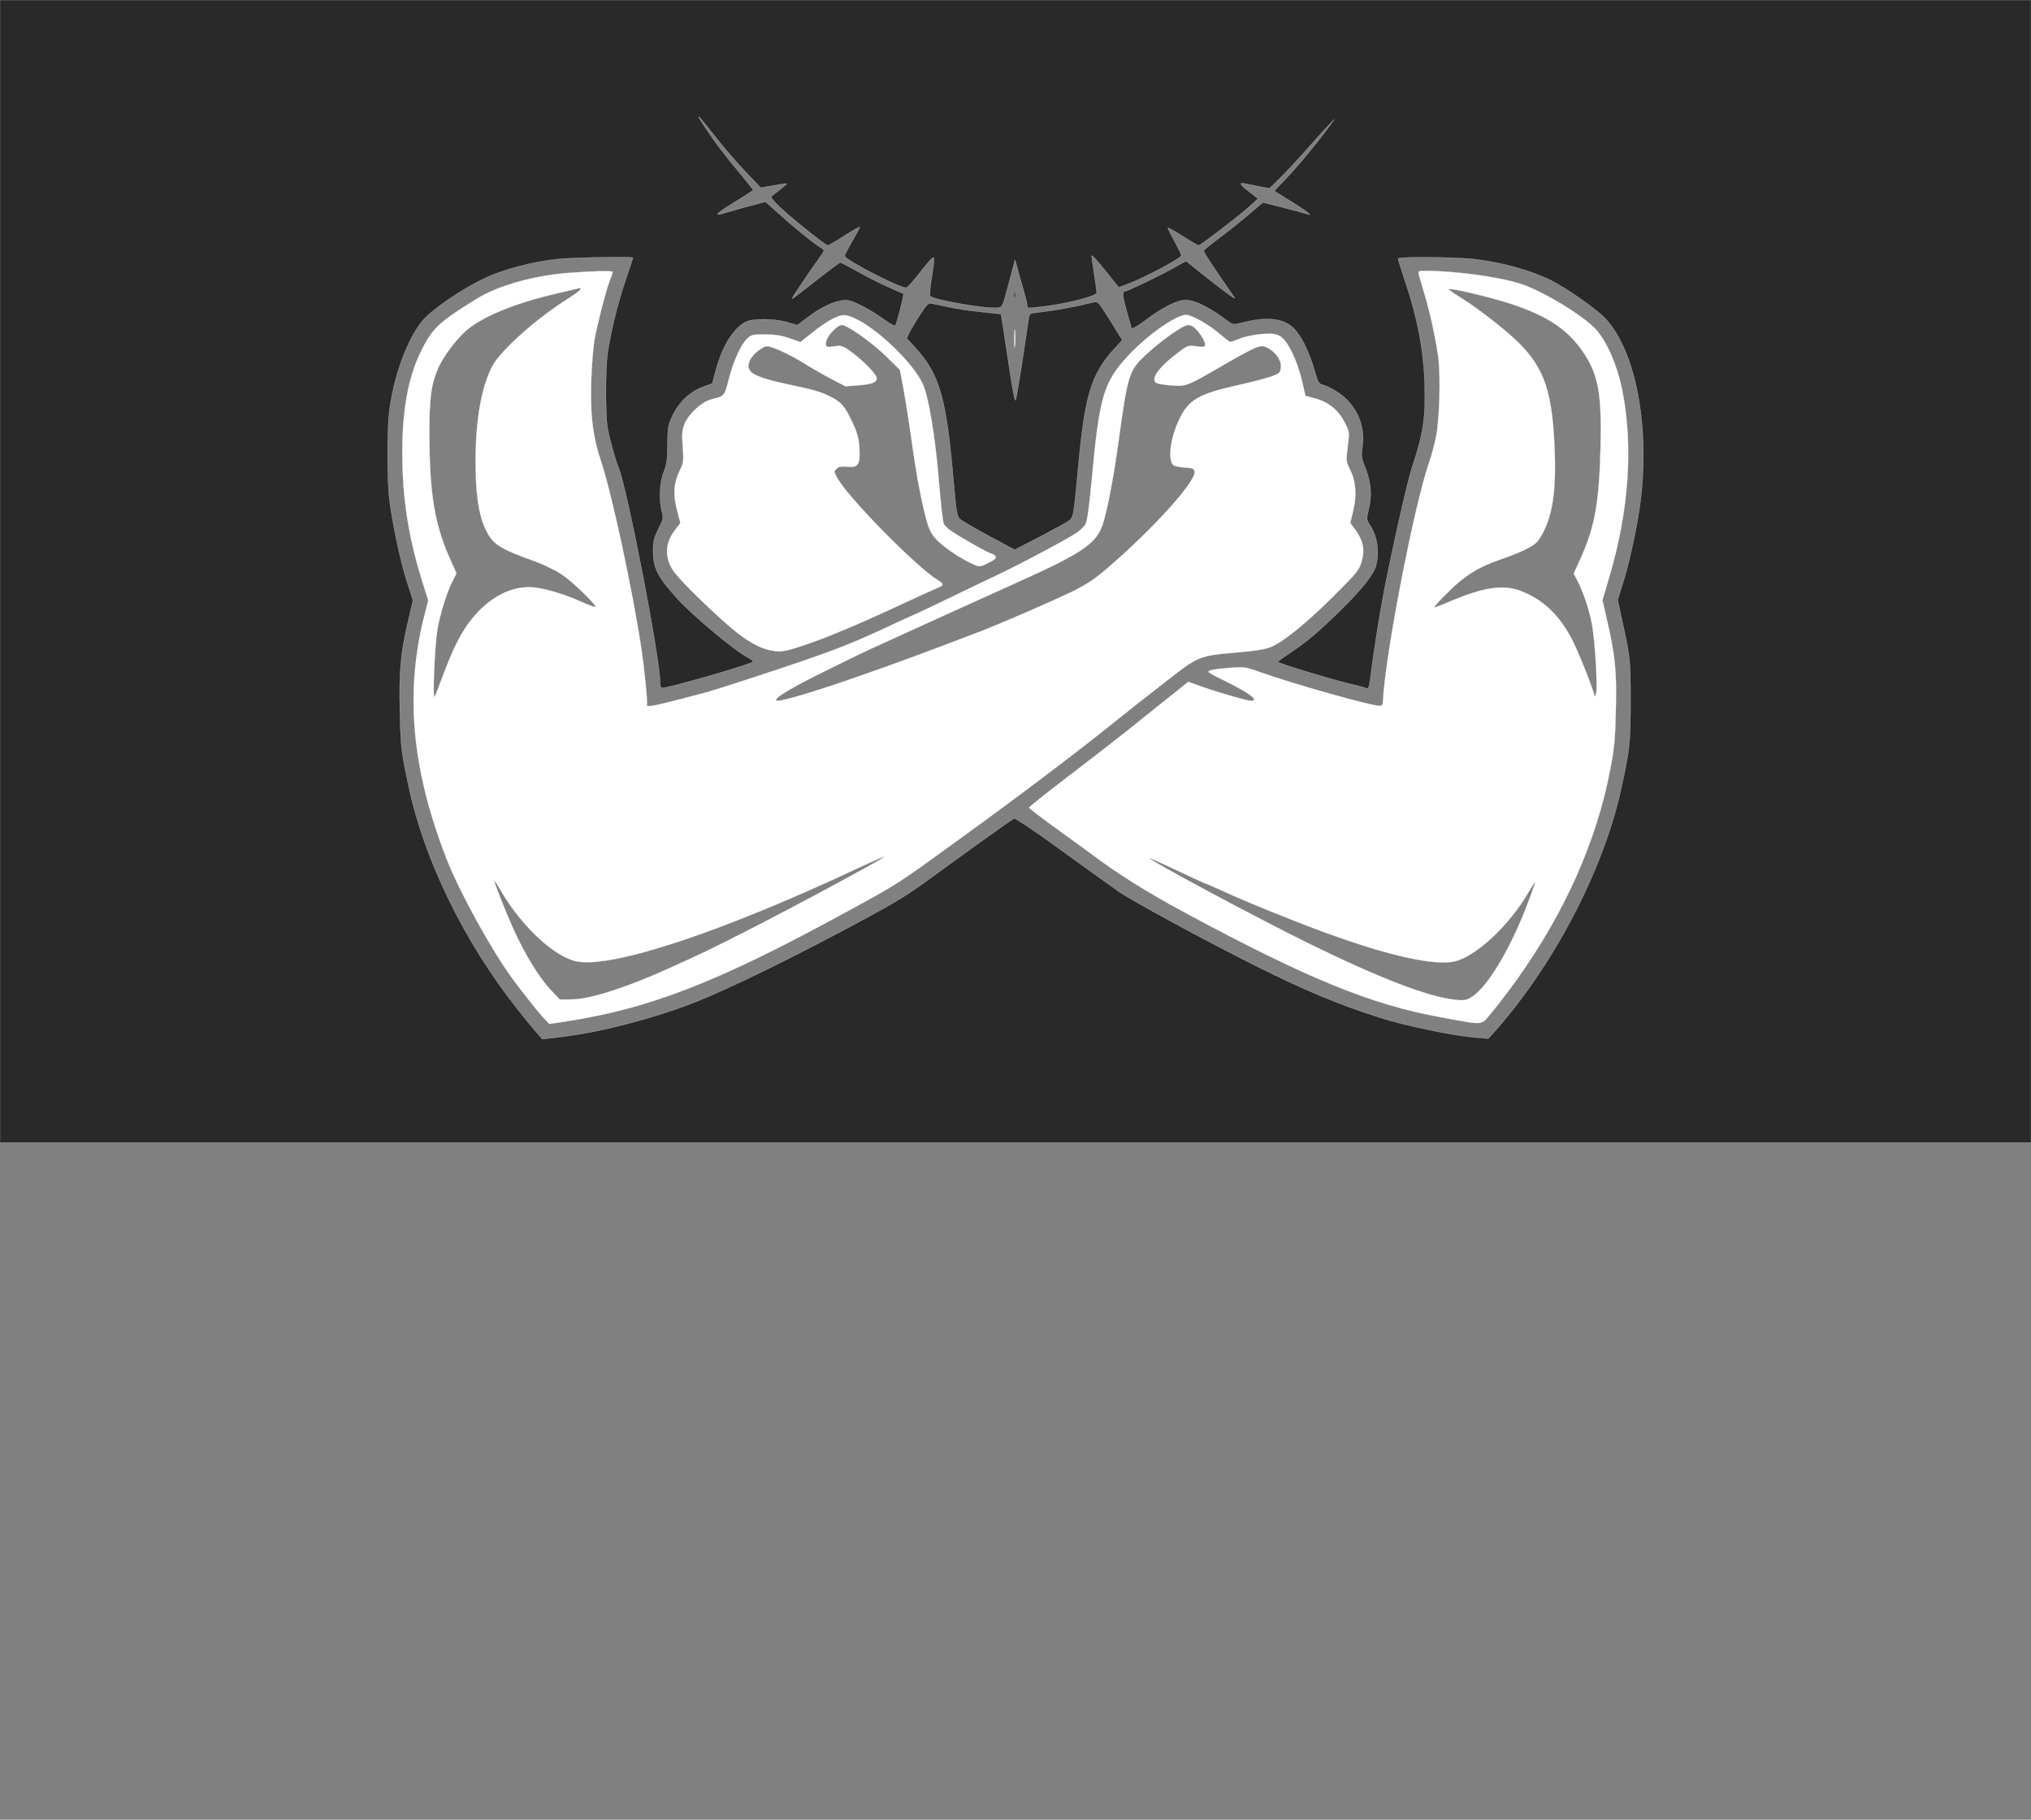 <?xml version="1.0" standalone="no"?>
<!DOCTYPE svg PUBLIC "-//W3C//DTD SVG 20010904//EN"
 "http://www.w3.org/TR/2001/REC-SVG-20010904/DTD/svg10.dtd">
<svg version="1.0" xmlns="http://www.w3.org/2000/svg"
 viewBox="0 0 1200 1075"
 preserveAspectRatio="xMidYMid meet">

<rect x="0" y="0" width="1200" height="1075" fill="#808080" stroke="none"/>

<g transform="translate(0,675) scale(0.1,-0.1)"
fill="#292929" stroke="#fff">
<path d="M0 3375 l0 -3375 6000 0 6000 0 0 3375 0 3375 -6000 0 -6000 0 0
-3375z m4237 2554 c45 -57 121 -145 170 -196 l88 -92 75 13 c41 8 76 13 78 11
2 -1 -16 -17 -40 -36 -24 -18 -47 -36 -51 -39 -5 -4 16 -31 47 -60 70 -67 273
-230 287 -230 5 0 40 20 77 44 72 46 112 69 112 63 0 -2 -20 -39 -45 -83 -25
-43 -45 -82 -45 -85 0 -23 321 -189 365 -189 6 0 44 43 85 96 50 64 76 91 78
80 2 -9 -4 -62 -13 -117 -10 -56 -13 -104 -9 -109 27 -23 333 -76 398 -68 29
3 30 6 66 143 l37 140 13 -45 c6 -25 23 -83 36 -129 13 -46 24 -89 24 -97 0
-17 -5 -16 100 -4 135 16 310 61 310 80 0 8 -7 58 -15 110 -8 52 -15 101 -15
109 0 7 36 -32 80 -87 l80 -100 53 20 c104 39 317 153 317 169 0 6 -19 44 -41
85 -23 41 -40 76 -38 78 2 2 42 -21 88 -50 47 -30 88 -54 93 -54 11 0 233 170
297 227 l54 49 -51 40 c-56 43 -64 57 -29 50 12 -3 50 -10 85 -17 l63 -12 60
59 c33 32 104 108 157 168 53 60 112 126 131 145 l34 36 -28 -40 c-54 -76
-180 -230 -253 -306 l-73 -77 86 -54 c48 -29 96 -61 108 -71 20 -17 21 -18 2
-12 -11 4 -75 21 -141 38 l-122 31 -88 -75 c-49 -41 -127 -103 -174 -138 -47
-35 -86 -67 -88 -72 -2 -5 37 -66 85 -136 49 -71 93 -135 98 -143 9 -14 -87
57 -229 171 l-58 47 -72 -40 c-81 -45 -274 -138 -286 -138 -20 0 -19 -25 5
-112 15 -51 28 -99 30 -106 3 -8 35 10 87 49 87 65 162 105 214 115 54 10 146
-31 259 -116 40 -30 40 -30 95 -16 129 33 221 28 283 -16 56 -40 110 -144 151
-290 14 -49 20 -57 46 -63 17 -4 56 -24 88 -45 105 -71 160 -193 142 -317 -7
-51 -5 -71 7 -101 43 -102 52 -179 29 -274 -13 -55 -12 -59 9 -91 42 -62 57
-160 35 -239 -15 -53 -83 -139 -206 -260 -137 -134 -199 -186 -296 -251 -43
-29 -78 -54 -78 -57 0 -8 280 -93 406 -125 56 -13 109 -27 117 -31 12 -4 16 6
22 48 26 199 51 357 81 518 54 276 140 659 168 742 66 197 81 299 73 507 -7
186 -43 377 -113 583 -24 73 -44 136 -44 140 0 12 320 10 441 -2 163 -17 341
-66 462 -126 102 -52 273 -172 325 -229 169 -184 253 -594 211 -1021 -14 -146
-60 -372 -104 -519 l-37 -119 25 -116 c49 -222 51 -239 51 -480 0 -247 -5
-293 -59 -535 -107 -477 -402 -1037 -750 -1426 l-32 -35 -89 8 c-129 12 -411
71 -544 114 -247 78 -451 163 -740 308 -297 148 -740 389 -813 441 -34 25 -78
56 -97 69 -19 14 -141 102 -270 195 -129 94 -241 168 -248 166 -11 -4 -268
-188 -497 -355 -129 -94 -193 -134 -370 -230 -419 -227 -834 -430 -1032 -506
-249 -95 -547 -172 -772 -199 l-116 -14 -33 37 c-18 20 -70 84 -116 142 -310
392 -548 877 -640 1308 -45 209 -48 234 -53 442 -6 237 4 355 48 539 l29 124
-35 109 c-39 119 -89 357 -105 495 -13 115 -13 406 0 511 26 208 104 422 193
533 53 66 225 185 368 254 111 53 286 99 438 115 94 9 441 15 441 7 0 -2 -20
-62 -44 -133 -46 -134 -88 -307 -106 -432 -13 -92 -13 -359 -1 -434 11 -66 46
-193 66 -241 51 -124 245 -1124 245 -1266 0 -17 4 -32 8 -35 16 -9 542 142
542 156 0 4 -15 15 -32 24 -75 38 -320 243 -414 345 -121 134 -146 183 -145
292 0 48 7 74 31 123 29 55 31 65 21 100 -19 67 -14 177 11 236 17 43 22 74
22 163 1 104 3 114 34 178 39 78 103 136 182 164 l48 17 22 80 c38 141 102
245 174 283 41 23 171 22 249 -1 l58 -17 62 47 c72 55 146 91 202 99 33 5 53
0 110 -28 39 -19 99 -56 134 -81 35 -26 67 -44 71 -39 8 8 53 185 48 188 -2 0
-41 18 -88 39 -47 20 -129 62 -183 92 -53 30 -99 54 -102 54 -3 0 -65 -46
-138 -103 -72 -57 -137 -107 -144 -111 -7 -3 6 19 28 51 22 32 55 81 73 108
19 28 47 67 62 88 25 34 26 40 13 48 -36 20 -140 102 -235 187 l-101 90 -124
-33 c-68 -19 -132 -37 -141 -40 -10 -4 -18 -3 -18 1 0 5 47 38 105 73 58 35
105 66 105 68 0 3 -31 42 -68 87 -94 111 -159 197 -221 291 -60 91 -41 73 76
-76z"/>
<path fill="#fff" d="M3375 5139 c-185 -12 -379 -61 -510 -127 -27 -13 -99 -58 -160 -98
-121 -80 -162 -125 -218 -240 -75 -152 -111 -348 -110 -609 1 -256 35 -480
113 -734 l40 -128 -20 -79 c-119 -459 -79 -914 127 -1444 75 -194 259 -529
386 -705 58 -79 148 -194 183 -232 l39 -42 95 14 c500 77 899 232 1650 642
324 176 303 163 715 462 312 226 648 480 855 646 69 55 139 111 157 125 18 14
90 70 160 125 204 160 203 160 427 180 111 9 175 20 206 33 76 33 208 140 367
298 139 138 153 155 168 206 20 69 10 122 -35 185 l-32 44 17 70 c23 91 16
177 -18 244 -24 48 -24 53 -14 137 11 86 11 87 -19 144 -36 71 -95 119 -173
140 l-58 16 -22 95 c-29 119 -82 228 -125 255 -26 16 -43 19 -106 15 -41 -3
-100 -14 -130 -26 -30 -12 -58 -21 -62 -21 -3 0 -33 23 -65 50 -61 53 -163
110 -195 110 -58 0 -228 -119 -338 -237 -150 -159 -175 -245 -220 -743 -14
-151 -27 -243 -36 -257 -7 -12 -28 -33 -46 -46 -41 -31 -326 -183 -473 -253
-60 -28 -195 -93 -298 -143 -104 -50 -190 -91 -192 -91 -2 0 -41 -18 -87 -39
-273 -129 -376 -170 -703 -279 -198 -66 -405 -133 -460 -147 -299 -79 -338
-87 -333 -67 5 16 -14 205 -32 327 -54 359 -175 918 -240 1114 -47 141 -63
267 -57 466 3 94 12 206 20 250 21 109 64 276 87 339 11 28 20 54 20 59 0 8
-91 7 -245 -4z m55 -98 c0 -5 -33 -29 -73 -55 -184 -114 -404 -311 -450 -402
-64 -126 -97 -318 -97 -562 0 -183 17 -307 55 -390 43 -97 80 -121 295 -198
52 -19 125 -54 161 -79 65 -44 206 -181 197 -191 -3 -2 -41 12 -84 31 -107 49
-237 86 -304 86 -106 1 -206 -46 -299 -139 -81 -83 -135 -176 -202 -352 -28
-74 -55 -144 -60 -155 -15 -33 -1 299 16 400 18 97 54 213 90 284 l22 44 -44
99 c-85 195 -114 371 -116 708 -1 228 10 310 53 408 29 64 101 162 159 214 97
87 290 167 552 227 68 16 125 29 127 30 1 1 2 -3 2 -8z m3623 -223 c27 -21 67
-81 67 -101 0 -18 -5 -19 -51 -13 -49 7 -53 5 -107 -36 -121 -91 -171 -164
-124 -183 9 -3 47 -9 84 -12 78 -7 95 -1 228 75 287 166 296 170 340 147 48
-25 81 -73 78 -114 -3 -33 -7 -37 -53 -54 -27 -10 -107 -31 -177 -47 -260 -57
-316 -89 -374 -215 -51 -111 -65 -235 -30 -264 6 -5 36 -11 66 -13 48 -3 55
-6 58 -25 8 -58 -247 -340 -518 -572 -70 -61 -124 -96 -205 -136 -111 -54
-411 -184 -534 -232 -359 -137 -464 -176 -726 -268 -246 -86 -442 -145 -479
-145 -44 1 50 62 254 163 113 56 241 119 285 139 44 20 141 64 215 98 124 57
407 185 655 297 389 175 472 231 510 344 26 78 63 269 90 464 60 432 63 442
167 541 87 81 219 174 247 174 10 0 25 -6 34 -12z m-1938 -3194 c-375 -207
-847 -452 -1025 -532 -25 -11 -81 -37 -125 -57 -249 -114 -476 -188 -583 -189
l-74 -1 -57 60 c-69 74 -157 219 -223 369 -46 102 -108 262 -108 275 0 3 18
-24 39 -61 124 -212 319 -393 450 -418 212 -40 859 175 1666 554 77 36 145 65
150 66 6 0 -44 -30 -110 -66z"/>
<path  fill="#fff" d="M8383 5128 c3 -13 17 -59 30 -103 35 -113 74 -295 86 -395 13 -116 6
-357 -14 -458 -9 -46 -27 -114 -40 -150 -89 -252 -265 -1163 -274 -1419 -1
-16 -7 -23 -20 -23 -52 0 -521 133 -711 201 -79 29 -91 30 -170 24 -93 -7
-130 -14 -130 -24 0 -4 39 -26 88 -49 152 -74 216 -122 164 -122 -24 0 -178
44 -284 81 l-87 31 -173 -138 c-95 -77 -190 -152 -211 -169 -22 -16 -67 -52
-102 -80 -35 -27 -152 -117 -259 -199 -108 -83 -196 -153 -196 -157 0 -4 73
-60 163 -125 89 -64 178 -129 197 -143 153 -116 330 -228 560 -352 729 -392
1101 -544 1515 -619 265 -48 231 -51 302 33 34 40 97 123 141 184 288 402 477
827 557 1253 23 119 29 182 32 351 6 223 -4 319 -54 534 l-25 110 40 135 c117
392 143 780 76 1110 -30 144 -88 278 -153 352 -71 80 -315 229 -446 271 -125
41 -387 77 -564 77 -40 0 -43 -2 -38 -22z m544 -173 c215 -71 334 -150 425
-282 91 -133 112 -246 105 -553 -8 -342 -34 -485 -123 -680 l-36 -78 21 -40
c36 -71 70 -171 86 -255 19 -99 36 -379 25 -416 -5 -14 -9 -20 -9 -13 -2 27
-94 259 -131 331 -78 150 -175 241 -308 291 -103 39 -223 20 -431 -70 -40 -17
-75 -30 -77 -27 -2 2 33 41 79 86 95 96 176 148 302 192 143 50 210 83 234
117 77 109 106 262 97 517 -12 354 -58 495 -212 649 -70 70 -233 198 -330 259
-46 28 -84 55 -84 58 0 12 238 -44 367 -86z m-2044 -3314 c160 -76 237 -111
241 -111 3 0 33 -13 68 -29 103 -48 262 -115 443 -186 472 -187 807 -273 953
-246 126 25 325 208 442 408 22 37 40 65 40 62 0 -12 -50 -147 -83 -224 -99
-231 -211 -405 -293 -456 -31 -19 -45 -21 -97 -15 -158 16 -449 128 -872 336
-295 145 -956 499 -932 500 4 0 44 -18 90 -39z"/>
<path fill="#000" d="M5992 5005 c0 -16 2 -22 5 -12 2 9 2 23 0 30 -3 6 -5 -1 -5 -18z"/>
<path   d="M6415 4954 c-55 -15 -188 -39 -276 -49 -56 -6 -57 -6 -62 -43 -38
-261 -70 -461 -76 -476 -4 -11 -21 73 -40 205 -19 123 -37 242 -40 264 l-7 40
-115 12 c-63 6 -149 19 -190 28 -40 9 -86 18 -100 21 -24 6 -31 -1 -74 -67
-26 -40 -54 -88 -63 -106 l-15 -32 52 -56 c144 -158 183 -298 226 -800 14
-160 19 -193 35 -210 11 -10 88 -56 172 -101 l153 -82 145 75 c80 42 157 84
172 94 31 23 31 23 58 313 40 435 77 557 217 709 l44 48 -23 37 c-96 157 -117
187 -129 188 -8 1 -36 -5 -64 -12z"/>
<path fill="#fff" d="M4915 4864 c-27 -14 -81 -50 -118 -81 l-68 -54 -62 22 c-44 16 -85
23 -144 23 -73 1 -84 -1 -108 -24 -37 -35 -81 -131 -109 -240 -26 -101 -25
-100 -105 -120 -57 -15 -134 -87 -157 -146 -14 -36 -16 -62 -10 -134 6 -77 4
-95 -12 -127 -44 -89 -48 -155 -16 -270 l14 -52 -34 -45 c-61 -80 -60 -174 4
-254 54 -68 261 -267 355 -342 94 -75 165 -109 237 -117 46 -4 74 2 217 52 93
32 286 113 445 187 155 72 291 134 304 139 29 11 28 21 -7 42 -123 73 -537
494 -594 604 -21 39 -20 38 -2 56 10 10 27 13 58 10 67 -8 80 11 75 108 -4 62
-12 91 -42 155 -44 93 -65 118 -126 149 -62 31 -95 41 -253 74 -212 46 -255
73 -227 141 13 31 61 73 95 84 23 7 143 -47 235 -106 30 -19 96 -57 145 -83
l90 -47 79 6 c79 6 106 17 106 42 0 21 -74 98 -143 150 -57 42 -62 44 -108 38
-48 -6 -49 -6 -49 20 0 33 64 106 94 106 33 0 182 -106 267 -190 l76 -75 22
-116 c11 -64 33 -199 47 -300 28 -208 65 -397 94 -492 16 -51 30 -73 67 -108
50 -47 145 -108 207 -134 34 -15 39 -14 87 10 42 22 48 29 39 41 -7 7 -17 14
-23 14 -14 0 -201 106 -244 138 -17 12 -34 30 -37 39 -6 15 -17 113 -31 278
-20 238 -58 466 -90 540 -53 124 -267 332 -406 395 -57 25 -74 25 -134 -6z"/>
<path fill="#fff" d="M5993 4750 c0 -47 2 -66 4 -42 2 23 2 61 0 85 -2 23 -4 4 -4 -43z"/>
</g>
</svg>
